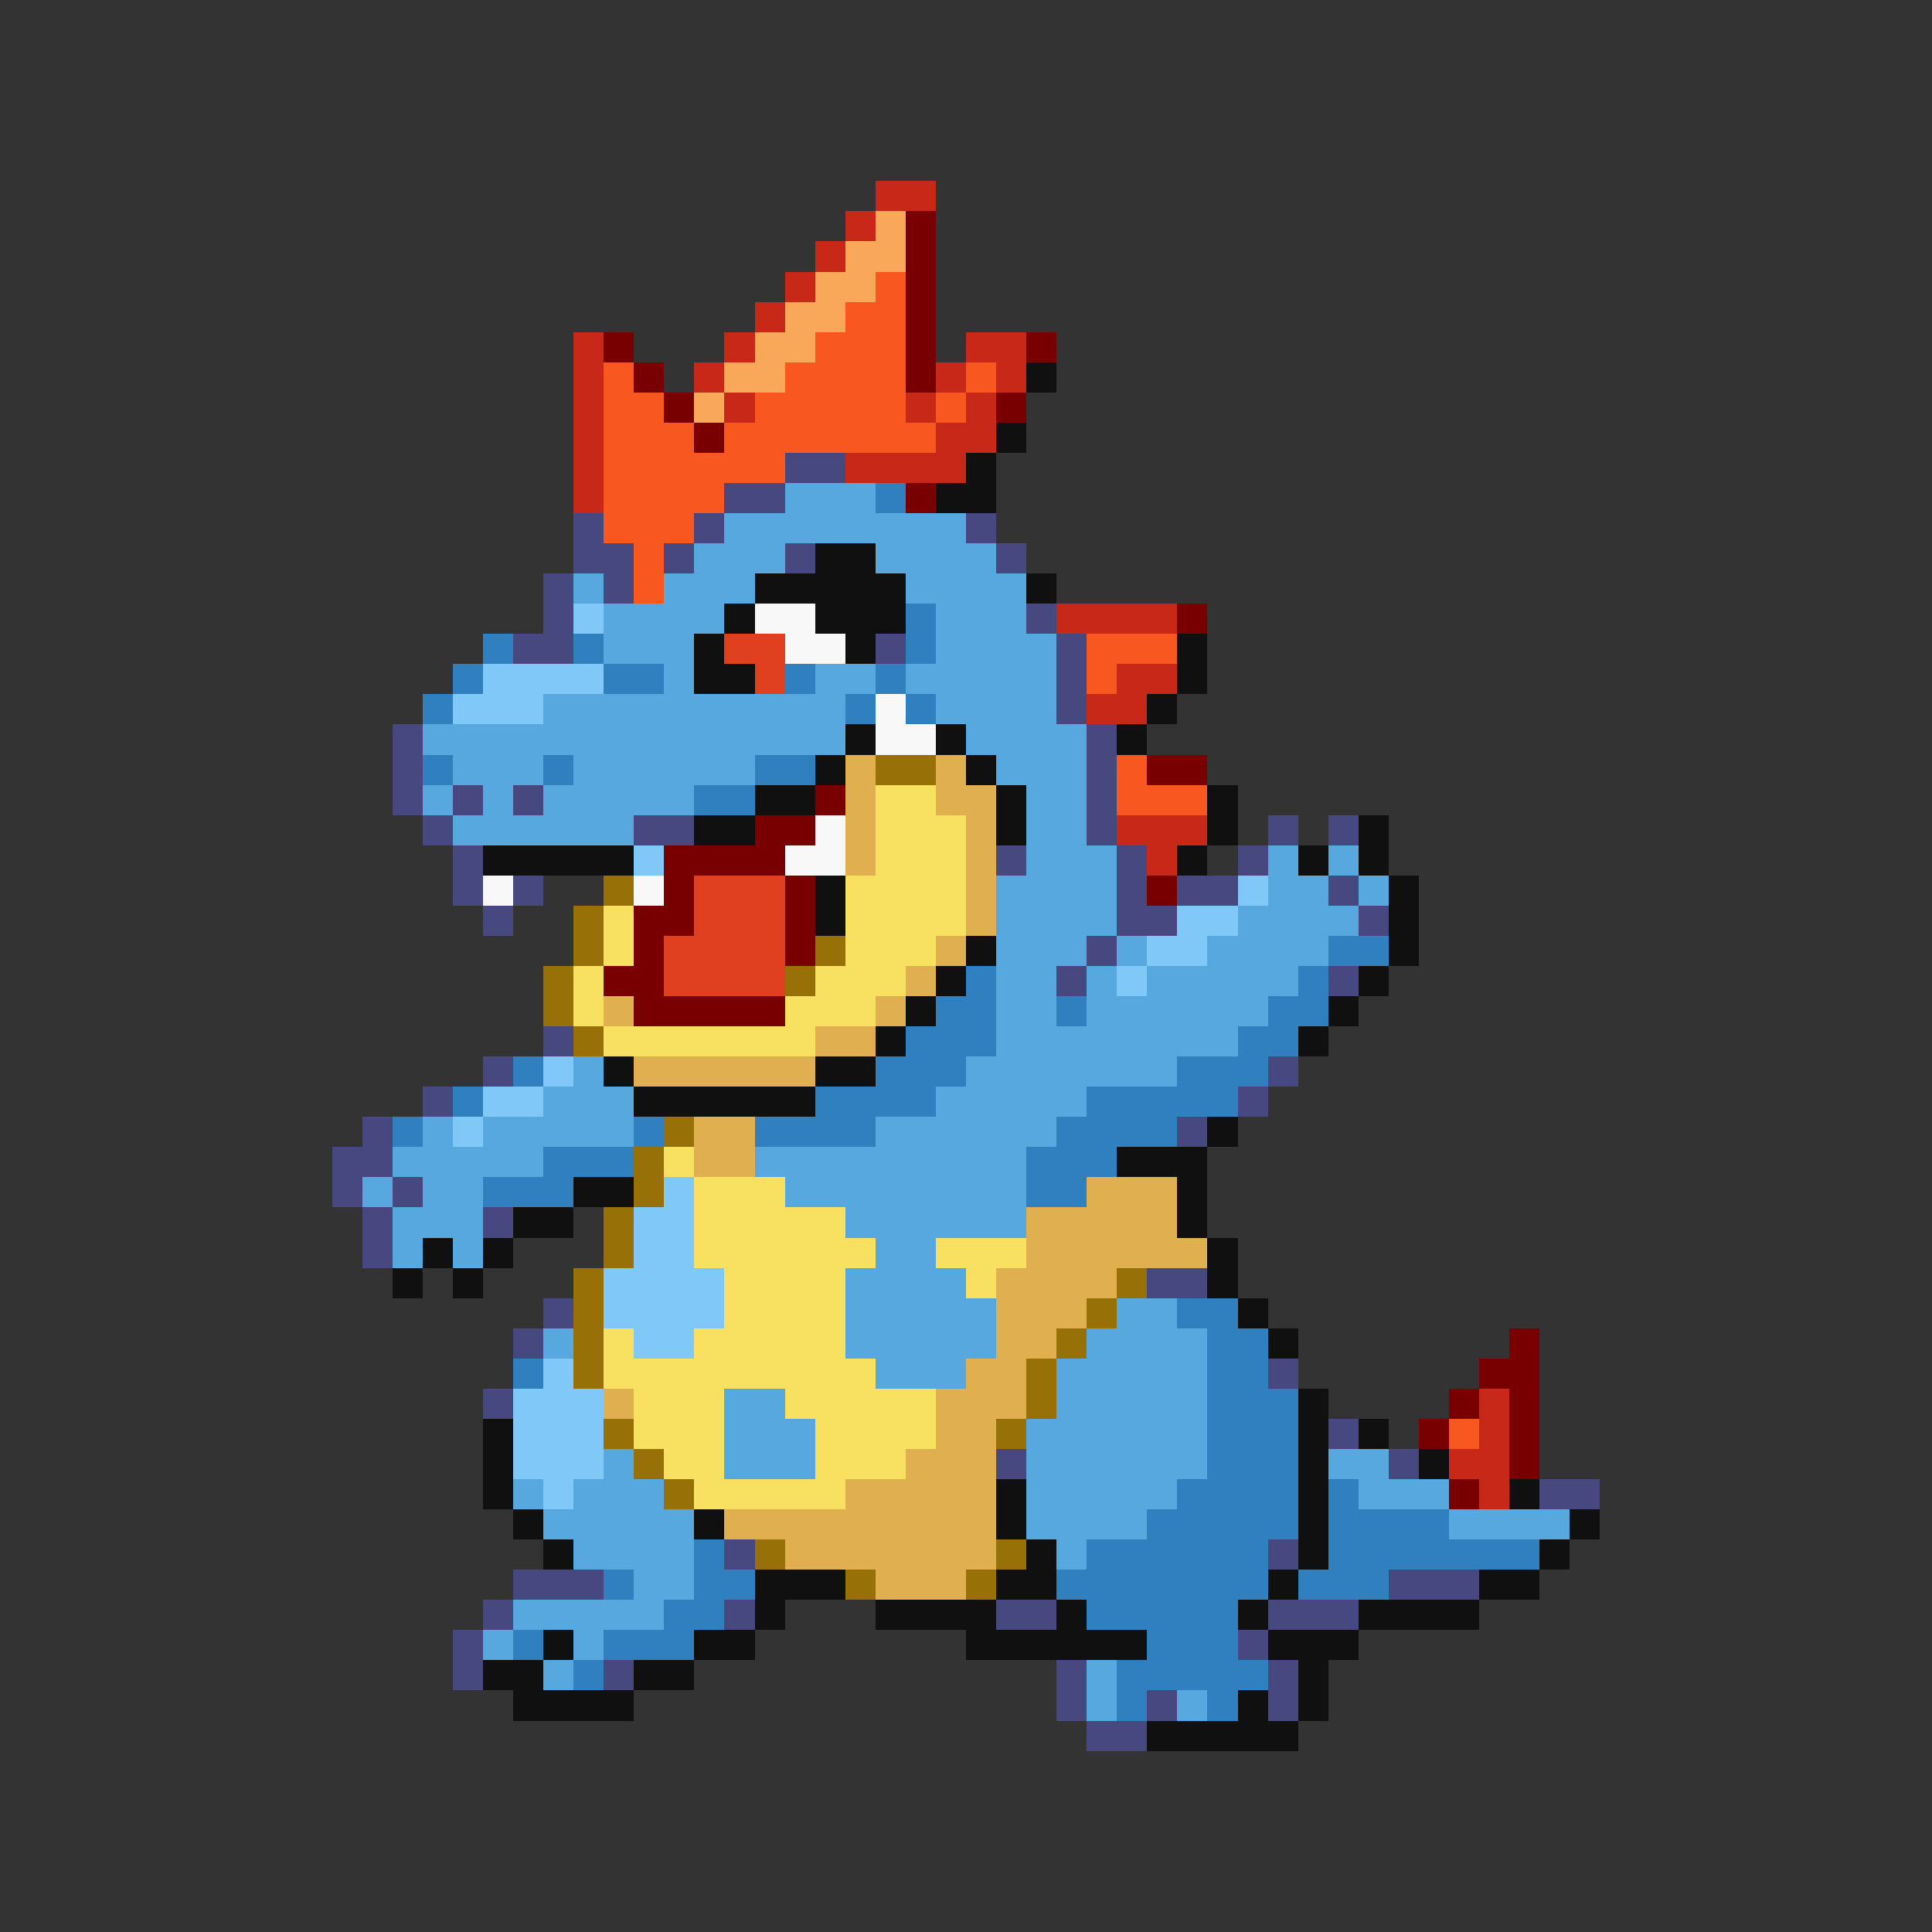 <svg xmlns="http://www.w3.org/2000/svg" viewBox="0 -0.5 64 64" shape-rendering="crispEdges">
<rect x="0" y="-0.5" width="64" height="64" fill="#333333" stroke="none"/>
<path stroke="#c82818" d="M29 6h2M28 7h1M27 8h1M26 9h1M25 10h1M19 11h1M24 11h1M32 11h2M19 12h1M23 12h1M31 12h1M33 12h1M19 13h1M24 13h1M30 13h1M32 13h1M19 14h1M31 14h2M19 15h1M28 15h4M19 16h1M35 20h4M37 22h2M36 23h2M37 27h3M38 28h1M49 46h1M49 47h1M48 48h2M49 49h1" />
<path stroke="#f8a858" d="M29 7h1M28 8h2M27 9h2M26 10h2M25 11h2M24 12h2M23 13h1" />
<path stroke="#780000" d="M30 7h1M30 8h1M30 9h1M30 10h1M20 11h1M30 11h1M34 11h1M21 12h1M30 12h1M22 13h1M33 13h1M23 14h1M30 16h1M39 20h1M38 25h2M27 26h1M25 27h2M22 28h4M22 29h1M26 29h1M38 29h1M21 30h2M26 30h1M21 31h1M26 31h1M20 32h2M21 33h5M50 44h1M49 45h2M48 46h1M50 46h1M47 47h1M50 47h1M50 48h1M48 49h1" />
<path stroke="#f85820" d="M29 9h1M28 10h2M27 11h3M20 12h1M26 12h4M32 12h1M20 13h2M25 13h5M31 13h1M20 14h3M24 14h7M20 15h6M20 16h4M20 17h3M21 18h1M21 19h1M36 21h3M36 22h1M37 25h1M37 26h3M48 47h1" />
<path stroke="#101010" d="M34 12h1M33 14h1M32 15h1M31 16h2M27 18h2M25 19h5M34 19h1M24 20h1M27 20h3M23 21h1M28 21h1M39 21h1M23 22h2M39 22h1M38 23h1M28 24h1M31 24h1M37 24h1M27 25h1M32 25h1M25 26h2M33 26h1M40 26h1M23 27h2M33 27h1M40 27h1M45 27h1M16 28h5M39 28h1M43 28h1M45 28h1M27 29h1M46 29h1M27 30h1M46 30h1M32 31h1M46 31h1M31 32h1M45 32h1M30 33h1M44 33h1M29 34h1M43 34h1M20 35h1M27 35h2M21 36h6M40 37h1M37 38h3M19 39h2M39 39h1M17 40h2M39 40h1M14 41h1M16 41h1M40 41h1M13 42h1M15 42h1M40 42h1M41 43h1M42 44h1M43 46h1M16 47h1M43 47h1M45 47h1M16 48h1M43 48h1M47 48h1M16 49h1M33 49h1M43 49h1M50 49h1M17 50h1M23 50h1M33 50h1M43 50h1M52 50h1M18 51h1M34 51h1M43 51h1M51 51h1M25 52h3M33 52h2M42 52h1M49 52h2M25 53h1M29 53h4M35 53h1M41 53h1M45 53h4M18 54h1M23 54h2M32 54h6M42 54h3M16 55h2M21 55h2M43 55h1M17 56h4M41 56h1M43 56h1M38 57h5" />
<path stroke="#484880" d="M26 15h2M24 16h2M19 17h1M23 17h1M32 17h1M19 18h2M22 18h1M26 18h1M33 18h1M18 19h1M20 19h1M18 20h1M34 20h1M17 21h2M29 21h1M35 21h1M35 22h1M35 23h1M13 24h1M36 24h1M13 25h1M36 25h1M13 26h1M15 26h1M17 26h1M36 26h1M14 27h1M21 27h2M36 27h1M42 27h1M44 27h1M15 28h1M33 28h1M37 28h1M41 28h1M15 29h1M17 29h1M37 29h1M39 29h2M44 29h1M16 30h1M37 30h2M45 30h1M36 31h1M35 32h1M44 32h1M18 34h1M16 35h1M42 35h1M14 36h1M41 36h1M12 37h1M39 37h1M11 38h2M11 39h1M13 39h1M12 40h1M16 40h1M12 41h1M38 42h2M18 43h1M17 44h1M42 45h1M16 46h1M44 47h1M33 48h1M46 48h1M51 49h2M24 51h1M42 51h1M17 52h3M46 52h3M16 53h1M24 53h1M33 53h2M42 53h3M15 54h1M41 54h1M15 55h1M20 55h1M35 55h1M42 55h1M35 56h1M38 56h1M42 56h1M36 57h2" />
<path stroke="#58a8e0" d="M26 16h3M24 17h8M23 18h3M29 18h4M19 19h1M22 19h3M30 19h4M20 20h4M31 20h3M20 21h3M31 21h4M22 22h1M27 22h2M30 22h5M18 23h10M31 23h4M14 24h14M32 24h4M15 25h3M19 25h6M33 25h3M14 26h1M16 26h1M18 26h5M34 26h2M15 27h6M34 27h2M34 28h3M42 28h1M44 28h1M33 29h4M42 29h2M45 29h1M33 30h4M41 30h4M33 31h3M37 31h1M40 31h4M33 32h2M36 32h1M38 32h5M33 33h2M36 33h6M33 34h8M19 35h1M32 35h7M18 36h3M31 36h5M14 37h1M16 37h5M29 37h6M13 38h5M25 38h9M12 39h1M14 39h2M26 39h8M13 40h3M28 40h6M13 41h1M15 41h1M29 41h2M28 42h4M28 43h5M37 43h2M18 44h1M28 44h5M36 44h4M29 45h3M35 45h5M24 46h2M35 46h5M24 47h3M34 47h6M20 48h1M24 48h3M34 48h6M44 48h2M17 49h1M19 49h3M34 49h5M45 49h3M18 50h5M34 50h4M48 50h4M19 51h4M35 51h1M21 52h2M17 53h5M16 54h1M19 54h1M18 55h1M36 55h1M36 56h1M39 56h1" />
<path stroke="#3080c0" d="M29 16h1M30 20h1M16 21h1M19 21h1M30 21h1M15 22h1M20 22h2M26 22h1M29 22h1M14 23h1M28 23h1M30 23h1M14 25h1M18 25h1M25 25h2M23 26h2M44 31h2M32 32h1M43 32h1M31 33h2M35 33h1M42 33h2M30 34h3M41 34h2M17 35h1M29 35h3M39 35h3M15 36h1M27 36h4M36 36h5M13 37h1M21 37h1M25 37h4M35 37h4M18 38h3M34 38h3M16 39h3M34 39h2M39 43h2M40 44h2M17 45h1M40 45h2M40 46h3M40 47h3M40 48h3M39 49h4M44 49h1M38 50h5M44 50h4M23 51h1M36 51h6M44 51h7M20 52h1M23 52h2M35 52h7M43 52h3M22 53h2M36 53h5M17 54h1M20 54h3M38 54h3M19 55h1M37 55h5M37 56h1M40 56h1" />
<path stroke="#80c8f8" d="M19 20h1M16 22h4M15 23h3M21 28h1M41 29h1M39 30h2M38 31h2M37 32h1M18 35h1M16 36h2M15 37h1M22 39h1M21 40h2M21 41h2M20 42h4M20 43h4M21 44h2M18 45h1M17 46h3M17 47h3M17 48h3M18 49h1" />
<path stroke="#f8f8f8" d="M25 20h2M26 21h2M29 23h1M29 24h2M27 27h1M26 28h2M16 29h1M21 29h1" />
<path stroke="#e04020" d="M24 21h2M25 22h1M23 29h3M23 30h3M22 31h4M22 32h4" />
<path stroke="#e0b050" d="M28 25h1M31 25h1M28 26h1M31 26h2M28 27h1M32 27h1M28 28h1M32 28h1M32 29h1M32 30h1M31 31h1M30 32h1M20 33h1M29 33h1M27 34h2M21 35h6M23 37h2M23 38h2M36 39h3M34 40h5M34 41h6M33 42h4M33 43h3M33 44h2M32 45h2M20 46h1M31 46h3M31 47h2M30 48h3M28 49h5M24 50h9M26 51h7M29 52h3" />
<path stroke="#987008" d="M29 25h2M20 29h1M19 30h1M19 31h1M27 31h1M18 32h1M26 32h1M18 33h1M19 34h1M22 37h1M21 38h1M21 39h1M20 40h1M20 41h1M19 42h1M37 42h1M19 43h1M36 43h1M19 44h1M35 44h1M19 45h1M34 45h1M34 46h1M20 47h1M33 47h1M21 48h1M22 49h1M25 51h1M33 51h1M28 52h1M32 52h1" />
<path stroke="#f8e060" d="M29 26h2M29 27h3M29 28h3M28 29h4M20 30h1M28 30h4M20 31h1M28 31h3M19 32h1M27 32h3M19 33h1M26 33h3M20 34h7M22 38h1M23 39h3M23 40h5M23 41h6M31 41h3M24 42h4M32 42h1M24 43h4M20 44h1M23 44h5M20 45h9M21 46h3M26 46h5M21 47h3M27 47h4M22 48h2M27 48h3M23 49h5" />
</svg>
